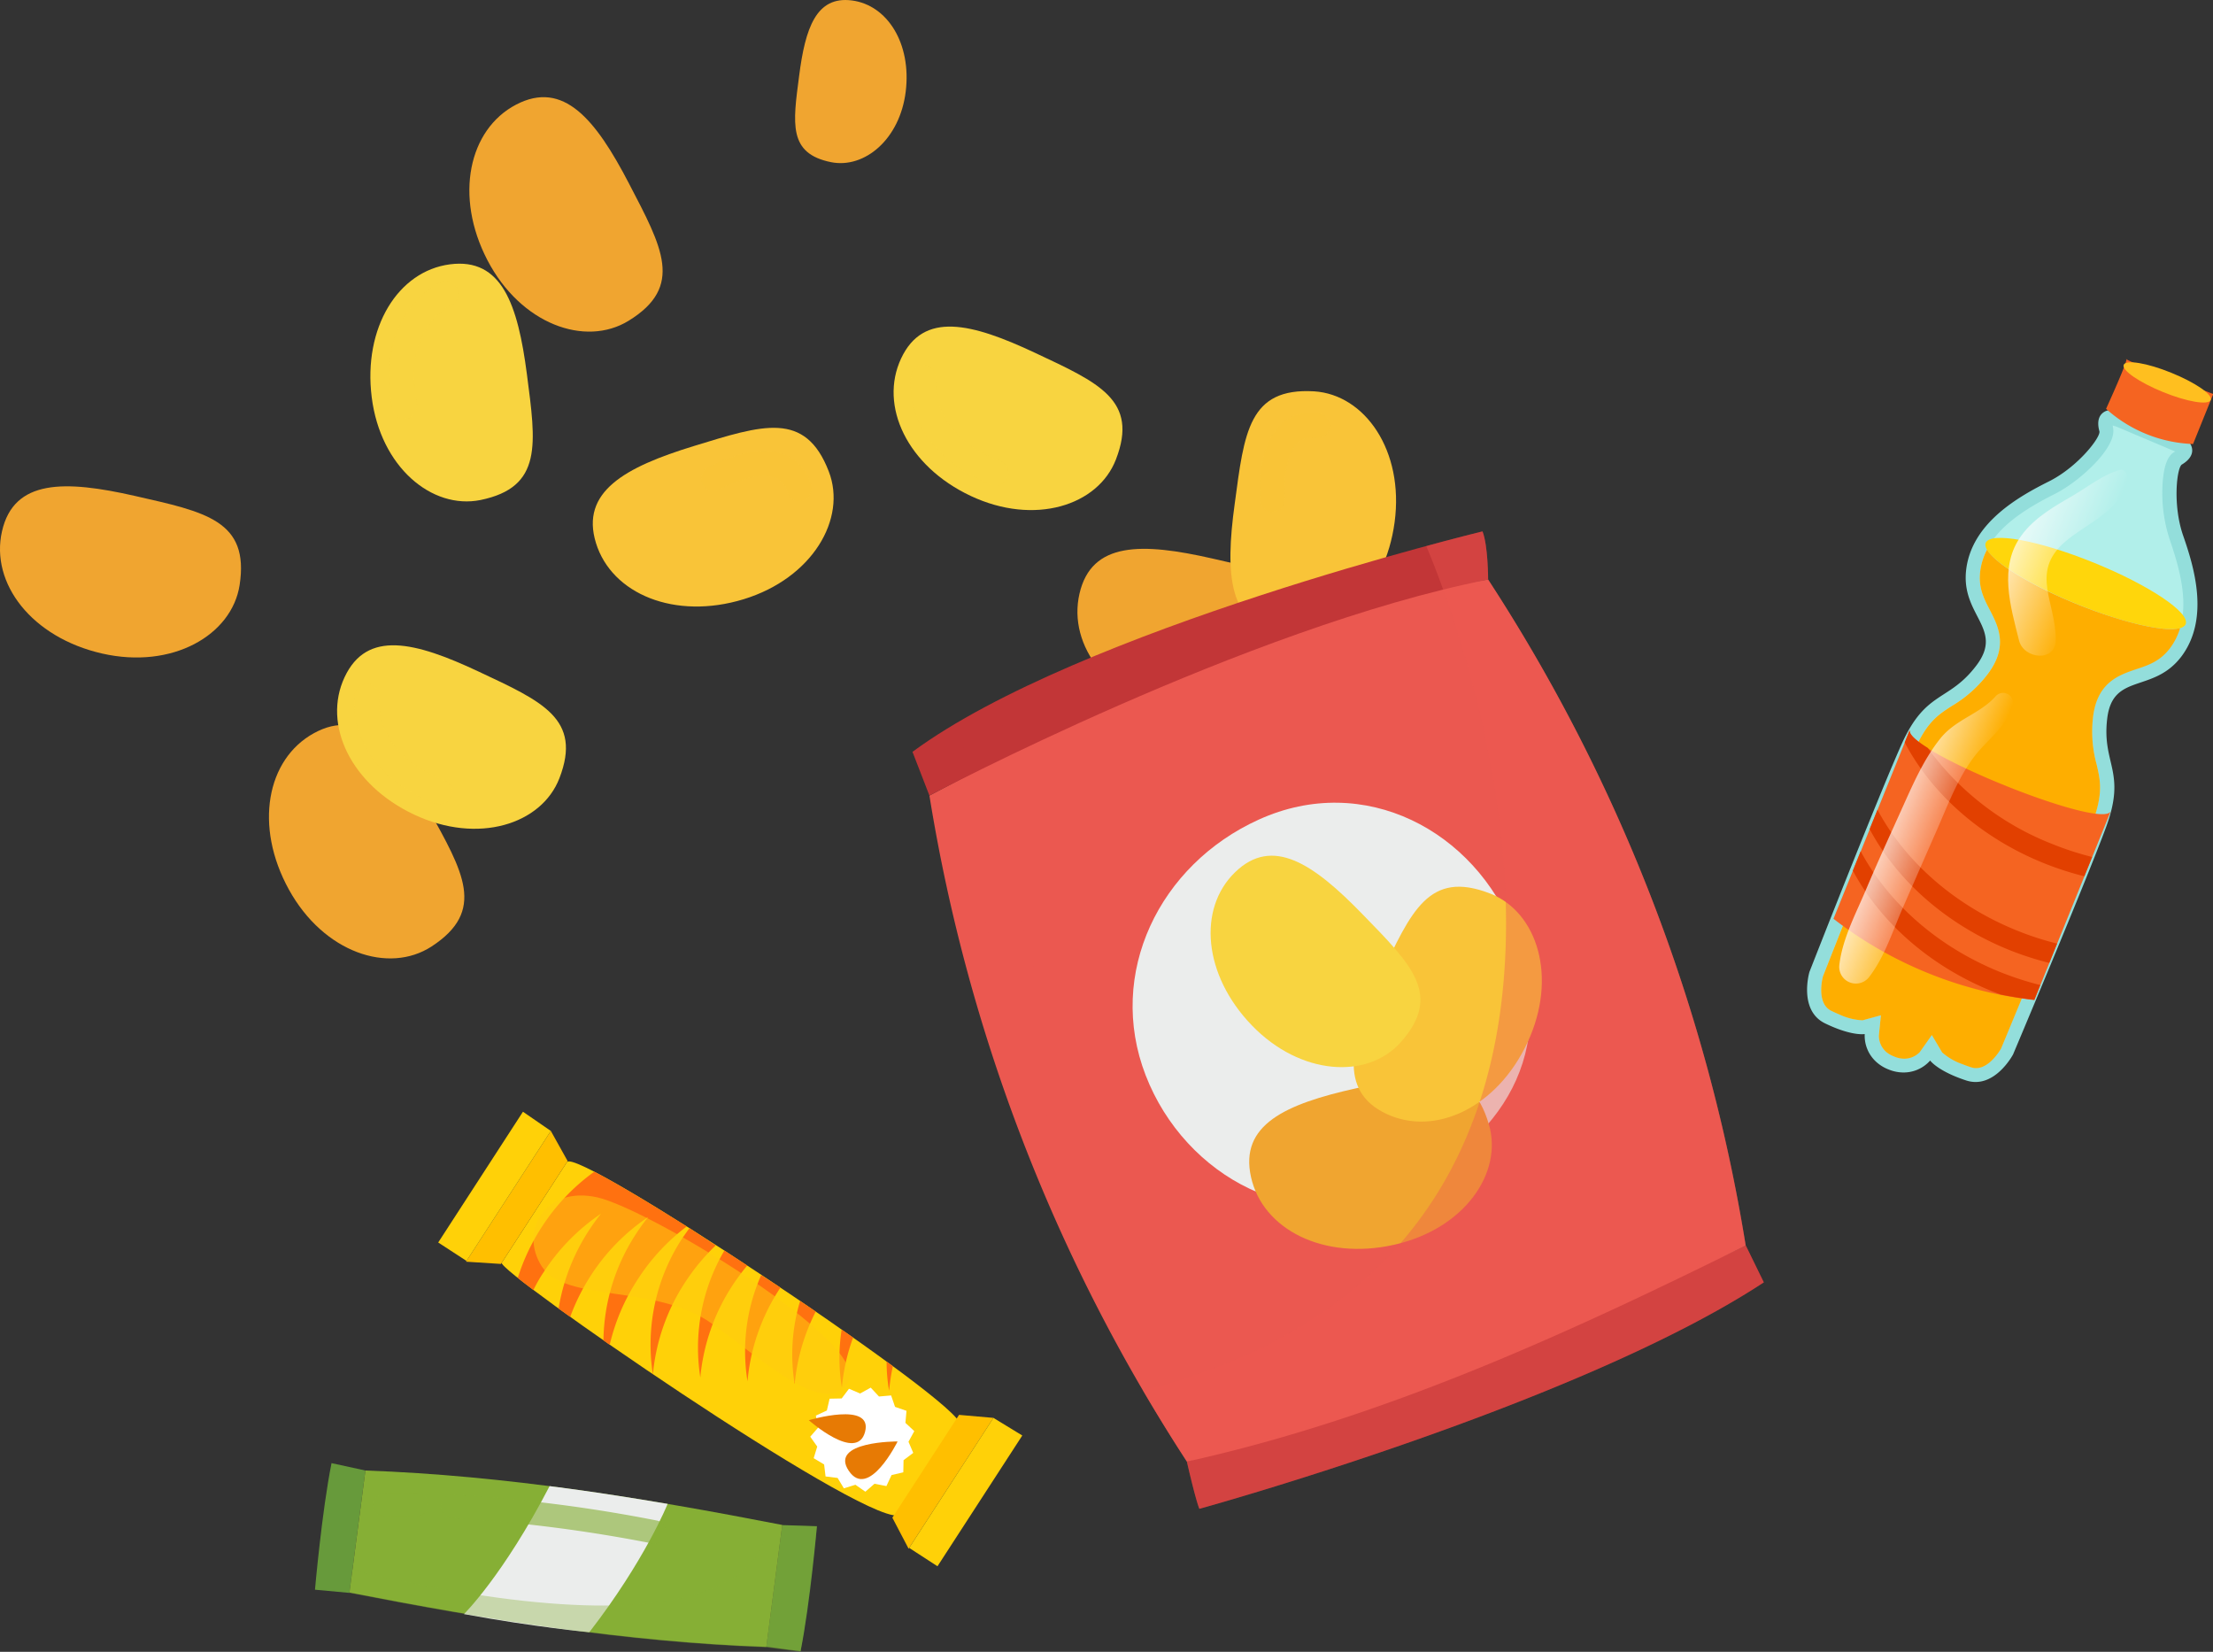<svg xmlns="http://www.w3.org/2000/svg" xmlns:xlink="http://www.w3.org/1999/xlink" viewBox="0 0 354.11 264.28"><rect x="0" y="0" width="354.11" height="264.28" fill="#333333" stroke="none"/><defs><style>.cls-1{isolation:isolate;}.cls-2{fill:#f0a530;}.cls-3{fill:#f9c438;}.cls-10,.cls-31,.cls-4,.cls-6,.cls-9{fill:none;stroke-linecap:round;stroke-linejoin:round;}.cls-4{stroke:#f9c438;}.cls-4,.cls-6{stroke-width:4px;opacity:0.6;}.cls-10,.cls-27,.cls-31,.cls-4,.cls-6,.cls-9{mix-blend-mode:screen;}.cls-5{fill:#f8d440;}.cls-6{stroke:#f8d440;}.cls-7{fill:#c23637;}.cls-12,.cls-8{fill:#eb5850;}.cls-9{stroke:#eb5850;stroke-width:5.48px;}.cls-10{stroke:#c23637;stroke-width:1.83px;}.cls-11{fill:#ebedec;}.cls-12{opacity:0.39;}.cls-12,.cls-30{mix-blend-mode:multiply;}.cls-13{fill:#93dedb;}.cls-14{fill:#b1efea;}.cls-15{fill:#f56421;}.cls-16{fill:#ffd60b;}.cls-17{fill:#feae00;}.cls-18{fill:#e24000;}.cls-19{fill:#ffbf1f;}.cls-20{fill:url(#linear-gradient);}.cls-21{fill:url(#linear-gradient-2);}.cls-22{fill:#ffd108;}.cls-23{fill:#ffbf00;}.cls-24{fill:#fff;}.cls-25{fill:#ff7110;}.cls-26{fill:#e77a04;}.cls-27{fill:#ffcc0f;opacity:0.54;}.cls-28{fill:#679a3b;}.cls-29{fill:#86af35;}.cls-30{opacity:0.35;}.cls-31{stroke:#86af35;stroke-width:3.74px;opacity:0.61;}</style><linearGradient id="linear-gradient" x1="295.5" y1="-32.14" x2="308.33" y2="-32.14" gradientTransform="translate(36.98 5) rotate(22.04)" gradientUnits="userSpaceOnUse"><stop offset="0" stop-color="#fff" stop-opacity="0.7"/><stop offset="1" stop-color="#fff" stop-opacity="0"/></linearGradient><linearGradient id="linear-gradient-2" x1="293.84" y1="17.74" x2="304.73" y2="17.74" xlink:href="#linear-gradient"/></defs><title>자산 1</title><g class="cls-1"><g id="레이어_2" data-name="레이어 2"><g id="Objects"><path class="cls-2" d="M194,89.36c11.25,2.56,18.34,3.92,16.73,14.28-1.25,8-10.76,13.5-22,10.94s-17.92-11.22-16-19.59S182.74,86.8,194,89.36Z"/><path class="cls-3" d="M197.57,80.61c1.53-11.43,2.23-18.61,12.7-18,8.13.51,14.42,9.49,12.89,20.92s-9.55,18.86-18.06,17.72S196,92,197.57,80.61Z"/><path class="cls-4" d="M210.77,68.12s-7.7-2-7.18,11.77"/><path class="cls-5" d="M165.62,56.45c10.17,4.78,16.63,7.55,12.94,17.07-2.86,7.4-13.05,10.61-23.22,5.83s-14.71-14.41-11.15-22S155.45,51.67,165.62,56.45Z"/><path class="cls-6" d="M147.78,60.43s-1.59,10.09,11.58,15.24"/><path class="cls-7" d="M189.92,233.85s1.36,6,2,7.55c0,0,60.52-16.66,90.32-36.23l-2.88-5.89A662.75,662.75,0,0,1,189.92,233.85Z"/><path class="cls-8" d="M279.33,199.28c-28.75,14.23-57.86,27.57-89.41,34.57a275.35,275.35,0,0,1-41.2-106.56c29.3-15.48,57.15-29.37,89.4-34.57A275.37,275.37,0,0,1,279.33,199.28Z"/><path class="cls-7" d="M148.72,127.29s50.83-26.92,89.4-34.57c0,0,0-5.44-.9-7.7,0,0-64.55,15.62-91.21,35.27Z"/><path class="cls-9" d="M165.94,127.09s6.86-4.82,23.21-10.2"/><path class="cls-9" d="M175.47,190.66c-9.27-20.82-15.26-43.86-17.54-53.41"/><path class="cls-9" d="M183.41,206.27c-1.38-2.34-2.7-4.77-4-7.27"/><path class="cls-10" d="M151.78,120s16.66-11.51,51.63-22.43"/><path class="cls-10" d="M206.91,96.57s5.05-1.7,6.64-2"/><path class="cls-11" d="M242.32,149.23c-6.3-16.3-24-25.77-40.9-18.1-15.91,7.21-24.4,24.62-18.1,40.91s24.46,26.1,40.91,18.1C239.94,182.49,249.83,168.64,242.32,149.23Z"/><path class="cls-2" d="M217,174.12c11.26-2.51,18.24-4.33,21.23,5.73,2.33,7.8-3.92,16.8-15.18,19.31s-21-2.45-22.87-10.83S205.69,176.63,217,174.12Z"/><path class="cls-3" d="M220.88,156.21c4.92-10.43,7.77-17.06,17.54-13.26,7.59,2.94,10.87,13.4,6,23.84s-14.81,15.08-22.58,11.42S216,166.65,220.88,156.21Z"/><path class="cls-5" d="M218,146.25c7.83,8.05,12.91,12.92,6.1,20.54-5.29,5.91-16,5.32-23.78-2.73s-8.7-18.67-2.7-24.5S210.17,138.19,218,146.25Z"/><path class="cls-12" d="M182.91,222.47q3.36,5.75,7,11.38s1.36,6,2,7.55c0,0,60.52-16.66,90.32-36.23l-2.88-5.89A275.37,275.37,0,0,0,238.12,92.72s0-5.44-.9-7.7c0,0-3.43.83-9,2.35C228.19,87.37,277.36,198.32,182.91,222.47Z"/><path class="cls-2" d="M21.61,79.35c11.25,2.56,18.33,3.91,16.73,14.27-1.25,8-10.76,13.5-22,10.94S-1.58,93.35.32,85,10.36,76.79,21.61,79.35Z"/><path class="cls-2" d="M100.63,29.33c5.33,10.24,8.88,16.52-.06,22-6.95,4.25-17.26.52-22.58-9.71S75,20.7,82.58,16.74,95.31,19.1,100.63,29.33Z"/><path class="cls-2" d="M127.87,12.15c-1,7.66-1.76,12.42,5.13,13.8C138.34,27,144,22.29,144.93,14.63S142,.8,136.3.07,128.85,4.49,127.87,12.15Z"/><path class="cls-2" d="M68.55,129.44c5.58,10.09,9.29,16.28.49,22-6.84,4.43-17.24,1-22.82-9.13s-3.56-20.84,4-25S63,119.34,68.55,129.44Z"/><path class="cls-3" d="M111,71.37c11-3.37,17.86-5.72,21.62,4.07C135.54,83,130,92.5,119,95.87s-21.12-.82-23.64-9S100,74.74,111,71.37Z"/><path class="cls-4" d="M127.87,78.17s-1.41-7.83-13.69-1.63"/><path class="cls-5" d="M76.57,107.44c10.17,4.78,16.63,7.55,12.94,17.08-2.86,7.39-13.05,10.6-23.22,5.82s-14.71-14.41-11.15-22S66.4,102.66,76.57,107.44Z"/><path class="cls-6" d="M58.73,111.42s-1.59,10.1,11.58,15.24"/><path class="cls-5" d="M84.31,59.86C85.75,71,86.9,77.94,76.88,80c-7.78,1.56-16-5.29-17.4-16.44S63.7,43.37,72,42.29,82.86,48.72,84.31,59.86Z"/><path class="cls-6" d="M71.35,47s-9.37,4.09-6.61,18"/><path class="cls-13" d="M349.08,105c4.51-6.07,2-14.29.26-19.29s-1-11-.19-11.4c2.72-1.65,1.22-3.45,1.22-3.45l-11-4.68-1.93-.55s-2.33.26-1.52,3.33c.36.83-3.33,5.69-8.06,8.06s-12.26,6.54-13.23,14,6.1,9.5,1.64,15.42-8.1,3.93-12,12.65-14.74,36.42-14.74,36.42-1.8,6.13,2.5,8.22,6.35,1.71,6.35,1.71a5.65,5.65,0,0,0,1.93,4.53,6.35,6.35,0,0,0,1.87,1.13h0l0,0a6.28,6.28,0,0,0,2.13.48,5.66,5.66,0,0,0,4.54-1.9s1.21,1.69,5.75,3.18,7.52-4.16,7.52-4.16S333.69,141.3,337,132.34s-.72-10.08.19-17.43S344.56,111,349.08,105Z"/><path class="cls-14" d="M303,169a4.17,4.17,0,0,1-1.15-.69,3.49,3.49,0,0,1-1.21-2.64l.33-3.25-2.93.8a9.63,9.63,0,0,1-3.63-.89c-.42-.18-.88-.38-1.37-.62-2.34-1.13-1.5-4.92-1.35-5.5.77-2,11-27.91,14.66-36.21,2-4.52,3.76-5.66,6-7.09a20,20,0,0,0,5.74-5.12c3.31-4.41,1.65-7.63.31-10.22-1-1.86-1.88-3.62-1.53-6.26.77-5.94,6.51-9.56,12-12.32,3.87-1.94,10.06-7.52,9.22-10.66v0c0-.1,0-.18-.06-.26l.59.17,9.45,4c-.68.33-1.91,1.25-2.06,5.88a23.81,23.81,0,0,0,1.19,8.25c2,5.81,3.63,12.4.06,17.21-1.59,2.14-3.47,2.77-5.46,3.43-2.76.93-6.2,2.09-6.88,7.56a19.72,19.72,0,0,0,.56,7.67c.6,2.58,1.07,4.62-.63,9.26-3.13,8.53-13.85,34.27-14.66,36.21-.3.52-2.32,3.83-4.8,3-.52-.17-1-.34-1.41-.51h0a9.61,9.61,0,0,1-3.23-1.88l-1.64-2.77-1.92,2.72a3.45,3.45,0,0,1-2.66,1.06,4.16,4.16,0,0,1-1.37-.31Z"/><path class="cls-15" d="M337,65.41s3.74-8.18,3.22-8,13.93,5.63,13.93,5.63l-3.23,8A22,22,0,0,1,337,65.41Z"/><ellipse class="cls-16" cx="333.74" cy="93.36" rx="3.58" ry="17.27" transform="translate(121.58 367.38) rotate(-67.88)"/><path class="cls-17" d="M341.82,107.07c2-.66,3.87-1.29,5.46-3.43a10.22,10.22,0,0,0,1.57-3.15c-2.38.69-9-.8-16.46-3.81s-13.2-6.59-14.44-8.75a10.26,10.26,0,0,0-1.08,3.4c-.35,2.64.56,4.4,1.53,6.26,1.34,2.59,3,5.81-.31,10.22a20,20,0,0,1-5.74,5.12c-2.23,1.43-4,2.57-6,7.09-3.69,8.3-13.89,34.25-14.66,36.21-.15.58-1,4.37,1.35,5.5.49.24.95.44,1.37.62a9.63,9.63,0,0,0,3.63.89l2.93-.8-.33,3.25a3.49,3.49,0,0,0,1.21,2.64A4.17,4.17,0,0,0,303,169l.17.07a4.16,4.16,0,0,0,1.37.31,3.45,3.45,0,0,0,2.66-1.06l1.92-2.72,1.64,2.77a9.61,9.61,0,0,0,3.23,1.88h0c.43.17.89.34,1.41.51,2.48.82,4.5-2.49,4.8-3,.81-1.94,11.53-27.68,14.66-36.21,1.7-4.64,1.23-6.68.63-9.26a19.72,19.72,0,0,1-.56-7.67C335.62,109.16,339.06,108,341.82,107.07Z"/><path class="cls-15" d="M325.52,160a64.21,64.21,0,0,1-32.14-13l12.23-30.23c-1.27,3.15,30.87,16.16,32.14,13Z"/><path class="cls-18" d="M326.47,157.6a49.75,49.75,0,0,1-6.44-2.09c-10.23-4.14-18-11.28-22.3-19.32l-1.25,3.1c4.25,8,12.07,15.17,22.3,19.31l1.35.52c1.77.35,3.57.64,5.39.84Z"/><path class="cls-18" d="M327.91,154.06l1.25-3.09a48.46,48.46,0,0,1-6.45-2.1c-10.22-4.14-18-11.27-22.29-19.32l-1.25,3.1c4.24,8,12.07,15.18,22.29,19.32A49.89,49.89,0,0,0,327.91,154.06Z"/><path class="cls-18" d="M327.07,138.11a49.89,49.89,0,0,0,6.45,2.09l1.25-3.09a47.86,47.86,0,0,1-6.44-2.1,44.7,44.7,0,0,1-19.86-15.35c-2-1.24-3.12-2.3-2.86-2.94l-.83,2.07C309,126.84,316.85,134,327.07,138.11Z"/><path class="cls-19" d="M353.74,64c-.35.86-3.75.3-7.59-1.26s-6.68-3.51-6.33-4.37,3.75-.3,7.59,1.26S354.09,63.11,353.74,64Z"/><path class="cls-20" d="M330.27,86.83c3.31-3,9.92-5.42,10.11-10.54,0-.57-.47-1.3-1.15-1.11-2.68.73-5,2.62-7.35,4-3.07,1.79-6.31,3.58-8.44,6.52-3.65,5-1.75,11.23-.37,16.76.74,3,5.86,3.55,5.88-.09C329,96.45,324.86,91.65,330.27,86.83Z"/><path class="cls-21" d="M322,113a1.58,1.58,0,0,0-2.71-1.55c-2.55,2.82-6.38,3.63-8.85,6.75-2.74,3.45-4.48,7.6-6.28,11.57-1.86,4.12-3.74,8.22-5.5,12.38-1.67,4-3.86,8-4.35,12.31a2.67,2.67,0,0,0,4.73,1.92c2.51-3.22,3.77-7.32,5.38-11,1.82-4.16,3.63-8.32,5.46-12.47,1.73-3.93,3.27-8.12,5.84-11.6C317.81,118.43,320.94,116.51,322,113Z"/><path class="cls-22" d="M143.64,242.47c-6.81.57-64.23-39.14-63.35-40.45l10.43-16.09c1.52-2.49,59.53,36.09,62.69,41.47C153.64,226.72,143.73,242.32,143.64,242.47Z"/><polygon class="cls-23" points="90.83 185.76 88.14 180.94 74.57 201.86 80.16 202.22 90.83 185.76"/><polygon class="cls-24" points="142.59 223.26 143.22 225.09 145.05 225.72 144.88 227.65 146.3 228.97 145.37 230.67 146.13 232.45 144.58 233.62 144.54 235.56 142.66 236 141.84 237.76 139.93 237.39 138.47 238.66 136.88 237.55 135.03 238.12 134.03 236.46 132.1 236.22 131.87 234.3 130.2 233.3 130.77 231.44 129.65 229.86 130.93 228.39 130.55 226.49 132.31 225.67 132.75 223.78 134.68 223.74 135.85 222.19 137.63 222.95 139.33 222.01 140.65 223.43 142.59 223.26"/><polygon class="cls-22" points="83.68 177.87 70.12 198.79 74.65 201.74 88.14 180.94 83.68 177.87"/><polygon class="cls-23" points="153.46 226.37 158.96 226.85 145.39 247.78 142.79 242.82 153.46 226.37"/><polygon class="cls-22" points="163.58 229.67 150.01 250.59 145.48 247.65 158.96 226.85 163.58 229.67"/><path class="cls-25" d="M102.09,204.62a32.93,32.93,0,0,1,7.8-8.4c-6-3.78-11.29-6.94-14.79-8.76a32.76,32.76,0,0,0-8.4,8.84,33.11,33.11,0,0,0-3.85,8.16c.71.56,1.55,1.21,2.5,1.93.5-1,1-1.91,1.63-2.83a32.52,32.52,0,0,1,9.19-9.38,32.8,32.8,0,0,0-1.92,2.66,32.46,32.46,0,0,0-4.87,12.52l1.86,1.33a33.31,33.31,0,0,1,3.29-6.6,32.52,32.52,0,0,1,9.19-9.38,32.8,32.8,0,0,0-1.92,2.66,31.81,31.81,0,0,0-5.24,17.07l1,.73A32.65,32.65,0,0,1,102.09,204.62Z"/><path class="cls-25" d="M119.57,202.47q-1.84-1.22-3.66-2.39a30.73,30.73,0,0,0-3.85,20.31,32.29,32.29,0,0,1,5.13-14.71A35.09,35.09,0,0,1,119.57,202.47Z"/><path class="cls-25" d="M110.32,196.49c-.33.46-.66.93-1,1.41a31,31,0,0,0-4.85,22,32.31,32.31,0,0,1,5.14-14.71,33.37,33.37,0,0,1,4.92-5.94Z"/><path class="cls-25" d="M124.74,206.22l.15-.21L121.8,204a30.14,30.14,0,0,0-2.19,17A32.25,32.25,0,0,1,124.74,206.22Z"/><path class="cls-25" d="M142.27,222.52a31.82,31.82,0,0,1,.6-3.94l-1-.73A26.76,26.76,0,0,0,142.27,222.52Z"/><path class="cls-25" d="M127.16,221.45a31.8,31.8,0,0,1,3.37-11.61c-.82-.57-1.66-1.13-2.5-1.7A29.59,29.59,0,0,0,127.16,221.45Z"/><path class="cls-25" d="M134.71,222a31.33,31.33,0,0,1,1.8-8l-1.83-1.28A28.81,28.81,0,0,0,134.71,222Z"/><path class="cls-26" d="M143.63,230.62s-11-.05-7.82,4.69S143.63,230.62,143.63,230.62Z"/><path class="cls-26" d="M129.42,227.22s10.31-3.08,9,1.87S129.42,227.22,129.42,227.22Z"/><path class="cls-27" d="M95.58,191.57c-8.34-1.87-12.6,5.34-8.85,11.1s18.37,2.76,27.15,9.08,18.53,15.34,21.89,9.2S103.93,193.45,95.58,191.57Z"/><path class="cls-28" d="M125.17,244l5.55.18s-1.07,12.35-2.62,20l-5.48-.72Z"/><path class="cls-28" d="M55.91,254.85l-5.51-.51s1.1-12.56,2.65-20.25l5.42,1.18Z"/><path class="cls-29" d="M122.62,263.49c-22.46-.8-44.56-4.39-66.7-8.7l2.55-19.52c22.45.8,44.42,4.37,66.7,8.71Z"/><path class="cls-11" d="M74.24,258.24s6.26-6.14,13.7-20.47c0,0,6.86.8,18.89,2.84,0,0-3.65,9.07-12.53,20.53C94.3,261.14,85.78,260.36,74.24,258.24Z"/><g class="cls-30"><path class="cls-29" d="M122.61,263.56c-22.46-.8-44.56-4.39-66.7-8.71l.48-3.65c63,14.81,66.41-3.59,66.44-7.6l2.33.44,5.55.18s-1.39,13.37-2.62,20.06Z"/></g><path class="cls-31" d="M72.38,241a238.49,238.49,0,0,1,32.37,4.11"/><path class="cls-31" d="M61.6,240.74s1.8-.06,5.07,0"/></g></g></g></svg>